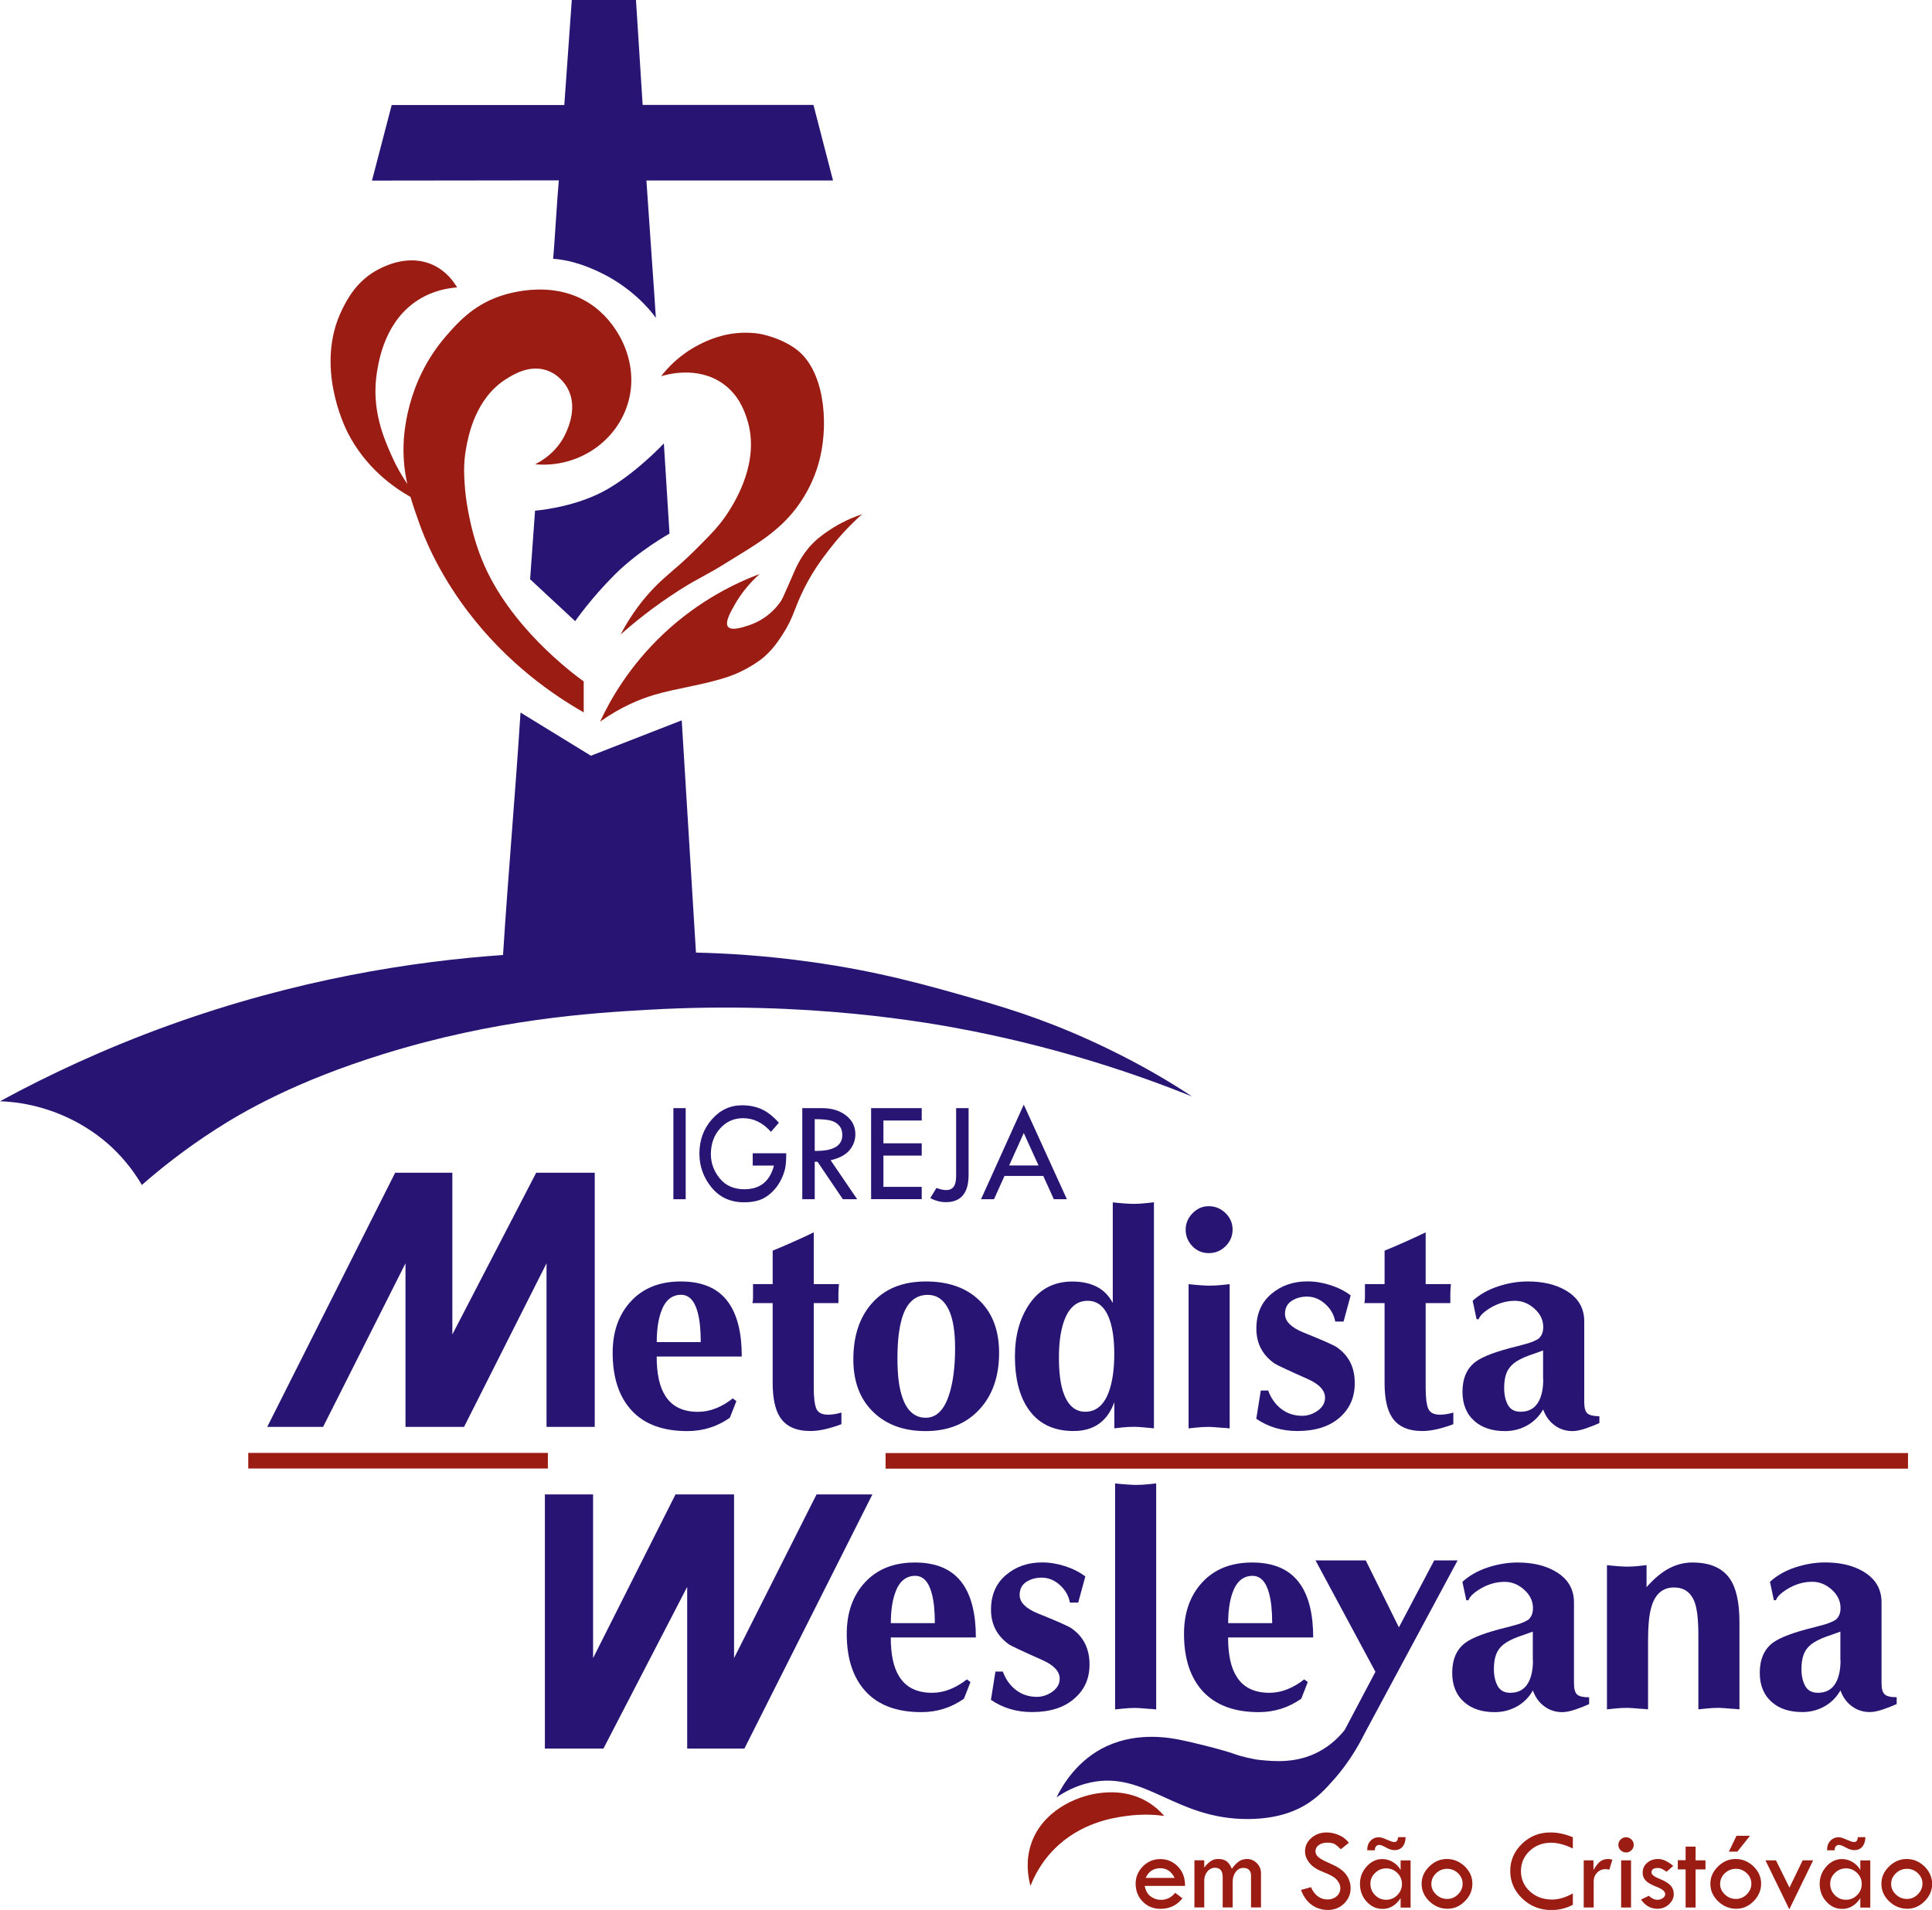 <?xml version="1.0" encoding="utf-8"?>
<!-- Generator: Adobe Illustrator 25.2.1, SVG Export Plug-In . SVG Version: 6.00 Build 0)  -->
<svg version="1.1" id="Camada_1" xmlns="http://www.w3.org/2000/svg" xmlns:xlink="http://www.w3.org/1999/xlink" x="0px" y="0px"
	 viewBox="0 0 257.67 254.78" style="enable-background:new 0 0 257.67 254.78;" xml:space="preserve">
<style type="text/css">
	.st0{fill:#9A1C12;}
	.st1{fill:#281573;}
</style>
<g id="sao_cristovao">
	<path class="st0" d="M157.09,248.98c-0.65-0.66-1.42-0.99-2.33-0.99c-0.92,0-1.7,0.33-2.34,0.98c-0.64,0.65-0.96,1.42-0.96,2.31
		c0,0.95,0.32,1.75,0.95,2.39c0.63,0.64,1.42,0.96,2.36,0.96c1.22,0,2.2-0.47,2.93-1.41l-0.97-0.73c-0.51,0.63-1.14,0.94-1.9,0.94
		c-0.49,0-0.94-0.15-1.36-0.45c-0.42-0.3-0.68-0.77-0.8-1.41h5.38C158.06,250.5,157.74,249.64,157.09,248.98z M152.8,250.5
		c0.39-0.86,1.04-1.29,1.96-1.29c0.83,0,1.47,0.43,1.9,1.29H152.8z"/>
	<path class="st0" d="M166.33,247.98c-0.41,0-0.77,0.1-1.08,0.31c-0.31,0.21-0.63,0.54-0.96,1c-0.19-0.46-0.42-0.79-0.69-1
		c-0.27-0.21-0.65-0.31-1.13-0.31c-0.37,0-0.69,0.09-0.97,0.27c-0.28,0.18-0.58,0.47-0.89,0.87v-0.97h-1.31v6.29h1.31v-3.55
		c0-0.49,0.14-0.91,0.42-1.24c0.28-0.34,0.62-0.5,1.02-0.5c0.68,0,1.02,0.41,1.02,1.23v4.06h1.33v-3.42c0-0.52,0.14-0.96,0.41-1.32
		c0.27-0.36,0.61-0.53,1-0.53c0.69,0,1.04,0.35,1.04,1.04v4.23h1.33v-4.57c0-0.51-0.18-0.96-0.55-1.33
		C167.26,248.17,166.83,247.98,166.33,247.98z"/>
	<path class="st0" d="M179.48,249.99c-0.22-0.28-0.51-0.53-0.86-0.77c-0.35-0.23-0.84-0.48-1.46-0.75
		c-0.63-0.27-1.07-0.52-1.33-0.74c-0.26-0.23-0.39-0.49-0.39-0.78c0-0.34,0.15-0.62,0.45-0.83c0.3-0.22,0.69-0.32,1.16-0.32
		c0.44,0,0.77,0.07,1,0.22c0.23,0.15,0.49,0.37,0.77,0.66l1.08-0.86c-0.36-0.47-0.82-0.82-1.36-1.04c-0.55-0.23-1.08-0.34-1.61-0.34
		c-0.8,0-1.48,0.25-2.04,0.74c-0.56,0.49-0.84,1.08-0.84,1.78c0,0.29,0.05,0.56,0.15,0.81c0.1,0.26,0.26,0.51,0.47,0.77
		c0.22,0.26,0.47,0.48,0.76,0.66c0.29,0.19,0.71,0.39,1.26,0.61c0.55,0.22,0.94,0.42,1.19,0.59c0.25,0.17,0.46,0.39,0.63,0.66
		c0.17,0.27,0.25,0.53,0.25,0.79c0,0.44-0.16,0.81-0.48,1.09c-0.32,0.29-0.73,0.44-1.21,0.44c-1,0-1.74-0.55-2.23-1.64l-1.33,0.37
		c0.34,0.89,0.82,1.56,1.44,2c0.62,0.44,1.34,0.67,2.16,0.67c0.84,0,1.55-0.28,2.14-0.85c0.59-0.57,0.88-1.26,0.88-2.06
		c0-0.35-0.05-0.67-0.17-0.98C179.87,250.57,179.7,250.27,179.48,249.99z"/>
	<path class="st0" d="M183.37,246.75c0-0.19,0.05-0.35,0.16-0.47c0.11-0.12,0.25-0.18,0.42-0.18c0.18,0,0.48,0.11,0.89,0.34
		c0.42,0.24,0.8,0.36,1.14,0.36c0.45,0,0.81-0.15,1.07-0.45c0.26-0.3,0.4-0.73,0.42-1.28h-1c-0.03,0.23-0.09,0.4-0.16,0.5
		c-0.08,0.1-0.21,0.15-0.39,0.15c-0.17,0-0.48-0.11-0.95-0.32c-0.47-0.21-0.82-0.32-1.06-0.32c-0.45,0-0.83,0.16-1.12,0.47
		c-0.3,0.31-0.44,0.7-0.44,1.17v0.1h1.02V246.75z"/>
	<path class="st0" d="M186.8,249.44c-0.24-0.43-0.59-0.78-1.03-1.05c-0.44-0.27-0.91-0.4-1.41-0.4c-0.8,0-1.5,0.33-2.09,0.99
		c-0.59,0.66-0.89,1.43-0.89,2.31c0,0.93,0.29,1.72,0.88,2.37c0.59,0.65,1.3,0.98,2.13,0.98c0.96,0,1.76-0.47,2.41-1.43v1.25h1.33
		v-6.29h-1.33V249.44z M186.36,252.8c-0.41,0.41-0.91,0.62-1.49,0.62c-0.58,0-1.08-0.21-1.49-0.63c-0.41-0.42-0.61-0.92-0.61-1.52
		c0-0.55,0.21-1.03,0.63-1.43c0.42-0.41,0.91-0.61,1.47-0.61c0.58,0,1.07,0.2,1.49,0.61c0.41,0.41,0.62,0.9,0.62,1.48
		C186.98,251.89,186.77,252.38,186.36,252.8z"/>
	<path class="st0" d="M192.96,247.98c-0.88,0-1.66,0.34-2.34,1c-0.68,0.67-1.02,1.43-1.02,2.29c0,0.9,0.34,1.68,1.03,2.35
		c0.69,0.66,1.5,1,2.43,1c0.87,0,1.64-0.34,2.31-1.01c0.67-0.67,1-1.45,1-2.34c0-0.88-0.34-1.65-1.02-2.31
		C194.66,248.31,193.87,247.98,192.96,247.98z M194.45,252.7c-0.41,0.41-0.89,0.61-1.44,0.61c-0.57,0-1.06-0.2-1.48-0.6
		c-0.42-0.4-0.63-0.86-0.63-1.39c0-0.56,0.21-1.03,0.62-1.43c0.42-0.4,0.91-0.6,1.49-0.6c0.56,0,1.04,0.2,1.45,0.59
		c0.41,0.4,0.61,0.86,0.61,1.39C195.07,251.82,194.87,252.3,194.45,252.7z"/>
	<path class="st0" d="M203,245.94c-1.05,1.01-1.58,2.22-1.58,3.63c0,1.44,0.54,2.67,1.61,3.69c1.07,1.02,2.36,1.53,3.87,1.53
		c1.03,0,1.98-0.23,2.87-0.7v-1.52c-0.97,0.54-1.89,0.82-2.75,0.82c-1.19,0-2.19-0.36-2.98-1.09c-0.79-0.72-1.19-1.63-1.19-2.71
		c0-1.06,0.39-1.96,1.16-2.69c0.77-0.73,1.73-1.09,2.86-1.09c0.88,0,1.85,0.26,2.9,0.77v-1.5c-1.02-0.43-2.01-0.64-2.96-0.64
		C205.32,244.43,204.05,244.93,203,245.94z"/>
	<path class="st0" d="M213.39,248.33c-0.28,0.23-0.57,0.6-0.87,1.13v-1.3h-1.3v6.29h1.33v-3.48c0-0.47,0.15-0.86,0.46-1.17
		c0.3-0.31,0.68-0.47,1.13-0.47c0.08,0,0.25,0.02,0.5,0.07l0.4-1.33c-0.24-0.06-0.42-0.09-0.55-0.09
		C214.04,247.98,213.68,248.1,213.39,248.33z"/>
	<path class="st0" d="M216.87,245.08c-0.28,0-0.52,0.1-0.73,0.3c-0.2,0.2-0.3,0.44-0.3,0.71c0,0.28,0.1,0.52,0.3,0.72
		c0.2,0.2,0.45,0.3,0.73,0.3c0.28,0,0.51-0.1,0.72-0.3c0.2-0.2,0.3-0.44,0.3-0.72c0-0.27-0.1-0.51-0.3-0.71
		C217.38,245.18,217.15,245.08,216.87,245.08z"/>
	<rect x="216.21" y="248.16" class="st0" width="1.32" height="6.29"/>
	<path class="st0" d="M221.29,250.61c-0.69-0.27-1.03-0.55-1.03-0.83c0-0.4,0.27-0.6,0.81-0.6c0.23,0,0.43,0.04,0.6,0.13
		c0.17,0.08,0.37,0.21,0.6,0.37l0.89-0.78c-0.74-0.62-1.41-0.92-2-0.92c-0.6,0-1.09,0.17-1.49,0.52c-0.4,0.35-0.59,0.78-0.59,1.31
		c0,0.42,0.14,0.78,0.42,1.06c0.28,0.29,0.78,0.57,1.5,0.85c0.72,0.28,1.09,0.6,1.09,0.95c0,0.2-0.1,0.37-0.31,0.52
		c-0.21,0.15-0.45,0.23-0.72,0.23c-0.4,0-0.78-0.18-1.15-0.53l-1.05,0.5c0.57,0.82,1.3,1.23,2.19,1.23c0.59,0,1.1-0.19,1.53-0.59
		c0.43-0.39,0.65-0.85,0.65-1.38c0-0.45-0.15-0.84-0.45-1.16C222.47,251.17,221.98,250.88,221.29,250.61z"/>
	<polygon class="st0" points="226.14,246.33 224.81,246.33 224.81,248.14 223.77,248.14 223.77,249.37 224.81,249.37 224.81,254.45 
		226.14,254.45 226.14,249.37 227.46,249.37 227.46,248.16 226.14,248.16 	"/>
	<polygon class="st0" points="233.4,244.88 231.6,244.88 230.58,247 231.71,247 	"/>
	<path class="st0" d="M231.47,247.98c-0.88,0-1.66,0.33-2.34,1c-0.68,0.67-1.02,1.43-1.02,2.29c0,0.9,0.34,1.68,1.03,2.35
		c0.68,0.66,1.5,1,2.43,1c0.87,0,1.64-0.34,2.31-1.01c0.66-0.67,1-1.45,1-2.34c0-0.88-0.34-1.65-1.02-2.31
		C233.17,248.31,232.38,247.98,231.47,247.98z M232.96,252.7c-0.41,0.41-0.89,0.61-1.44,0.61c-0.57,0-1.06-0.2-1.48-0.6
		c-0.42-0.4-0.63-0.86-0.63-1.39c0-0.55,0.21-1.03,0.62-1.43c0.42-0.4,0.91-0.6,1.49-0.6c0.56,0,1.04,0.2,1.45,0.59
		c0.41,0.39,0.61,0.86,0.61,1.39C233.58,251.82,233.37,252.3,232.96,252.7z"/>
	<polygon class="st0" points="238.66,251.8 236.86,248.16 235.46,248.16 238.64,254.69 241.82,248.16 240.42,248.16 	"/>
	<path class="st0" d="M244.69,246.75c0-0.19,0.05-0.35,0.16-0.47c0.11-0.12,0.25-0.18,0.42-0.18c0.18,0,0.48,0.11,0.89,0.34
		c0.42,0.24,0.8,0.36,1.14,0.36c0.45,0,0.81-0.15,1.07-0.45c0.26-0.3,0.4-0.73,0.42-1.28h-1c-0.03,0.23-0.09,0.4-0.16,0.5
		c-0.08,0.1-0.21,0.15-0.39,0.15c-0.17,0-0.48-0.11-0.95-0.32c-0.47-0.21-0.82-0.32-1.05-0.32c-0.45,0-0.83,0.16-1.12,0.47
		c-0.3,0.31-0.44,0.7-0.44,1.17v0.1h1.02V246.75z"/>
	<path class="st0" d="M248.11,249.44c-0.24-0.43-0.59-0.78-1.03-1.05c-0.44-0.27-0.91-0.4-1.41-0.4c-0.8,0-1.5,0.33-2.09,0.99
		c-0.59,0.66-0.89,1.43-0.89,2.31c0,0.93,0.29,1.72,0.88,2.37c0.59,0.65,1.3,0.98,2.13,0.98c0.96,0,1.76-0.47,2.41-1.43v1.25h1.33
		v-6.29h-1.33V249.44z M247.68,252.8c-0.41,0.41-0.91,0.62-1.49,0.62c-0.58,0-1.08-0.21-1.49-0.63c-0.41-0.42-0.61-0.92-0.61-1.52
		c0-0.55,0.21-1.03,0.63-1.43c0.42-0.41,0.91-0.61,1.47-0.61c0.58,0,1.07,0.2,1.49,0.61c0.41,0.41,0.62,0.9,0.62,1.48
		C248.3,251.89,248.09,252.38,247.68,252.8z"/>
	<path class="st0" d="M256.66,248.97c-0.68-0.66-1.47-0.99-2.38-0.99c-0.88,0-1.66,0.34-2.34,1c-0.68,0.67-1.02,1.43-1.02,2.29
		c0,0.9,0.34,1.68,1.03,2.35c0.69,0.66,1.5,1,2.43,1c0.87,0,1.64-0.34,2.31-1.01c0.67-0.67,1-1.45,1-2.34
		C257.67,250.4,257.34,249.63,256.66,248.97z M255.77,252.7c-0.41,0.41-0.89,0.61-1.44,0.61c-0.57,0-1.06-0.2-1.48-0.6
		c-0.42-0.4-0.63-0.86-0.63-1.39c0-0.56,0.21-1.03,0.63-1.43c0.41-0.4,0.91-0.6,1.49-0.6c0.56,0,1.04,0.2,1.45,0.59
		c0.41,0.4,0.61,0.86,0.61,1.39C256.39,251.82,256.18,252.3,255.77,252.7z"/>
</g>
<path id="y" class="st0" d="M137.43,251.56c-0.29-1.09-0.7-3.23,0.09-5.59c1.44-4.3,5.86-6.37,9.11-6.78
	c0.98-0.12,3.71-0.43,6.39,1.15c1.06,0.63,1.79,1.36,2.25,1.89c-1.18-0.16-2.91-0.27-4.96,0c-1.82,0.24-6.21,0.89-9.73,4.46
	C139.7,247.58,138.39,249.15,137.43,251.56"/>
<g id="wesleyana">
	<path class="st1" d="M128.41,211.29c-1.32-1.9-3.45-2.86-6.39-2.86c-2.8,0-5.02,0.88-6.65,2.64c-1.63,1.76-2.44,4.06-2.44,6.88
		c0,3.31,0.85,5.87,2.54,7.7c1.69,1.83,4.17,2.74,7.42,2.74c2.09,0,3.98-0.6,5.67-1.79l0.87-2.22l-0.48-0.36
		c-0.69,0.55-1.43,0.99-2.22,1.31c-0.79,0.32-1.6,0.48-2.42,0.48c-2.01,0-3.47-0.71-4.36-2.14c-0.77-1.19-1.15-2.94-1.15-5.24h11.35
		C130.15,215.33,129.57,212.95,128.41,211.29z M118.81,216.52c0-1.56,0.18-2.88,0.55-3.97c0.53-1.56,1.43-2.34,2.7-2.34
		c1.06,0,1.8,0.79,2.22,2.38c0.26,0.98,0.4,2.29,0.4,3.93H118.81z"/>
	<path class="st1" d="M145.31,222.04c0-2.12-0.81-3.73-2.42-4.84c-0.42-0.29-1.92-0.95-4.48-1.98c-1.61-0.66-2.42-1.48-2.42-2.46
		c0-0.77,0.29-1.34,0.87-1.73c0.58-0.38,1.27-0.58,2.06-0.58c0.9,0,1.71,0.33,2.44,0.99c0.73,0.66,1.17,1.44,1.33,2.34h1.11
		l0.95-3.49c-0.77-0.58-1.67-1.04-2.7-1.37c-1.03-0.33-2.05-0.5-3.06-0.5c-1.91,0-3.52,0.56-4.84,1.69
		c-1.32,1.12-1.98,2.67-1.98,4.62c0,1.96,0.81,3.5,2.42,4.64c0.32,0.21,1.79,0.9,4.4,2.06c1.56,0.69,2.34,1.52,2.34,2.5
		c0,0.69-0.32,1.26-0.97,1.73c-0.65,0.46-1.34,0.69-2.08,0.69c-1.06,0-1.98-0.3-2.78-0.91c-0.79-0.61-1.38-1.43-1.75-2.46h-0.99
		l-0.6,3.77c1.59,1.09,3.41,1.63,5.48,1.63c2.38,0,4.25-0.59,5.61-1.77C144.63,225.44,145.31,223.92,145.31,222.04z"/>
	<path class="st1" d="M151.46,227.83c0.24,0,0.82,0.04,1.75,0.12c0.21,0,0.54,0.03,0.99,0.08v-30.15c-0.29,0.03-0.68,0.07-1.15,0.12
		c-0.47,0.05-1.01,0.08-1.59,0.08c-0.24,0-0.64-0.02-1.21-0.06c-0.57-0.04-1.08-0.09-1.53-0.14v30.15c0.29-0.03,0.67-0.07,1.15-0.12
		C150.35,227.86,150.88,227.83,151.46,227.83z"/>
	<path class="st1" d="M167.88,228.39c2.09,0,3.98-0.6,5.67-1.79l0.87-2.22l-0.48-0.36c-0.69,0.55-1.43,0.99-2.22,1.31
		c-0.79,0.32-1.6,0.48-2.42,0.48c-2.01,0-3.47-0.71-4.36-2.14c-0.77-1.19-1.15-2.94-1.15-5.24h11.35c0-3.09-0.58-5.48-1.75-7.14
		c-1.32-1.9-3.45-2.86-6.39-2.86c-2.8,0-5.02,0.88-6.65,2.64c-1.63,1.76-2.44,4.06-2.44,6.88c0,3.31,0.85,5.87,2.54,7.7
		C162.16,227.47,164.63,228.39,167.88,228.39z M164.35,212.55c0.53-1.56,1.43-2.34,2.7-2.34c1.06,0,1.8,0.79,2.22,2.38
		c0.26,0.98,0.4,2.29,0.4,3.93h-5.87C163.8,214.96,163.98,213.64,164.35,212.55z"/>
	<polygon class="st1" points="108.9,199.35 97.9,221.18 97.9,199.35 90.09,199.35 79.1,221.18 79.1,199.35 72.67,199.35 
		72.67,233.25 80.48,233.25 91.65,211.68 91.65,233.25 99.28,233.25 116.35,199.35 	"/>
	<path class="st1" d="M209.92,224.54v-10.79c0-1.82-0.85-3.21-2.54-4.17c-1.35-0.77-3.01-1.15-5-1.15c-1.32,0-2.65,0.23-3.99,0.67
		c-1.34,0.45-2.45,1.09-3.35,1.91l0.52,2.46h0.28c0.16-0.48,0.68-0.98,1.55-1.51c1.06-0.64,2.16-0.95,3.29-0.95
		c0.95,0,1.82,0.35,2.6,1.05c0.78,0.7,1.17,1.52,1.17,2.44c0,0.35-0.05,0.63-0.14,0.87c-0.09,0.24-0.24,0.46-0.46,0.68
		c-0.37,0.24-0.85,0.45-1.43,0.63c-0.37,0.11-0.86,0.24-1.47,0.4c-2.72,0.66-4.56,1.35-5.52,2.06c-1.16,0.87-1.75,2.21-1.75,4.01
		c0,1.67,0.54,2.98,1.63,3.93c1,0.87,2.35,1.31,4.05,1.31c1.06,0,2.04-0.25,2.94-0.75c0.9-0.5,1.61-1.21,2.14-2.14
		c0.32,0.9,0.83,1.61,1.53,2.12c0.7,0.52,1.5,0.77,2.4,0.77c0.48,0,1.06-0.12,1.77-0.36c0.7-0.24,1.3-0.48,1.8-0.71v-0.91
		c-0.79,0-1.33-0.12-1.61-0.38C210.06,225.77,209.92,225.28,209.92,224.54z M204.45,221.48c0,1.22-0.2,2.2-0.6,2.94
		c-0.5,0.93-1.31,1.39-2.42,1.39c-0.79,0-1.35-0.3-1.69-0.91c-0.33-0.61-0.5-1.36-0.5-2.26c0-0.74,0.09-1.37,0.28-1.9
		c0.19-0.53,0.52-0.99,0.99-1.37c0.48-0.38,1.15-0.73,2.02-1.05c0.48-0.16,1.11-0.38,1.9-0.67V221.48z"/>
	<path class="st1" d="M225.71,208.43c-1.19,0-2.33,0.32-3.41,0.95c-0.93,0.56-1.83,1.34-2.7,2.34v-2.94
		c-0.29,0.03-0.65,0.06-1.09,0.12c-0.44,0.05-0.95,0.08-1.53,0.08c-0.27,0-0.67-0.02-1.21-0.06c-0.54-0.04-1.03-0.09-1.45-0.14
		v19.24c0.29-0.03,0.68-0.07,1.15-0.12c0.48-0.05,1-0.08,1.59-0.08c0.24,0,0.82,0.04,1.75,0.12c0.21,0,0.54,0.03,0.99,0.08v-9.12
		c0-2.01,0.14-3.52,0.44-4.52c0.5-1.75,1.51-2.62,3.02-2.62c1.3,0,2.19,0.61,2.7,1.82c0.37,0.9,0.55,2.42,0.55,4.56v9.88
		c0.29-0.03,0.68-0.07,1.15-0.12c0.48-0.05,1-0.08,1.59-0.08c0.24,0,0.82,0.04,1.75,0.12c0.21,0,0.54,0.03,0.99,0.08V216.4
		c0-2.62-0.42-4.55-1.27-5.79C229.73,209.16,228.07,208.43,225.71,208.43z"/>
	<path class="st1" d="M251.36,226.02c-0.28-0.25-0.42-0.75-0.42-1.49v-10.79c0-1.82-0.85-3.21-2.54-4.17
		c-1.35-0.77-3.01-1.15-5-1.15c-1.32,0-2.65,0.23-3.99,0.67c-1.34,0.45-2.45,1.09-3.35,1.91l0.52,2.46h0.28
		c0.16-0.48,0.68-0.98,1.55-1.51c1.06-0.64,2.16-0.95,3.29-0.95c0.95,0,1.82,0.35,2.6,1.05c0.78,0.7,1.17,1.52,1.17,2.44
		c0,0.35-0.05,0.63-0.14,0.87c-0.09,0.24-0.24,0.46-0.46,0.68c-0.37,0.24-0.85,0.45-1.43,0.63c-0.37,0.11-0.86,0.24-1.47,0.4
		c-2.72,0.66-4.56,1.35-5.52,2.06c-1.16,0.87-1.75,2.21-1.75,4.01c0,1.67,0.54,2.98,1.63,3.93c1,0.87,2.35,1.31,4.05,1.31
		c1.06,0,2.04-0.25,2.94-0.75c0.9-0.5,1.61-1.21,2.14-2.14c0.32,0.9,0.83,1.61,1.53,2.12c0.7,0.52,1.5,0.77,2.4,0.77
		c0.48,0,1.06-0.12,1.77-0.36c0.7-0.24,1.3-0.48,1.8-0.71v-0.91C252.18,226.4,251.64,226.28,251.36,226.02z M245.47,221.48
		c0,1.22-0.2,2.2-0.6,2.94c-0.5,0.93-1.31,1.39-2.42,1.39c-0.79,0-1.35-0.3-1.69-0.91c-0.33-0.61-0.5-1.36-0.5-2.26
		c0-0.74,0.09-1.37,0.28-1.9c0.19-0.53,0.52-0.99,0.99-1.37c0.48-0.38,1.15-0.73,2.02-1.05c0.48-0.16,1.11-0.38,1.9-0.67V221.48z"/>
	<path class="st1" d="M191.28,208.15l-4.71,8.93l-4.42-8.93h-6.7l7.99,14.86l-4.1,7.76c-0.67,0.84-1.81,2.05-3.55,2.95
		c-2.9,1.5-5.76,1.25-7.67,1.06c-0.33-0.03-0.59-0.07-0.84-0.12c-1.41-0.26-2.43-0.6-2.69-0.7c-1.83-0.65-5.84-1.6-6.98-1.83
		c-1.35-0.28-5.72-1.17-9.97,0.78c-3.94,1.81-5.93,5.21-6.73,6.85c0.92-0.63,2.46-1.54,4.51-1.98c7.36-1.6,11.33,4.94,21.09,4.87
		c4.15-0.03,6.55-1.23,7.75-1.98c1.55-0.97,2.51-2.02,3.52-3.16c2.6-2.89,3.89-5.67,4.32-6.47c4.1-7.63,8.2-15.26,12.3-22.89H191.28
		z"/>
</g>
<g id="linha">
	<rect x="33.11" y="193.81" class="st0" width="39.96" height="2.08"/>
	<rect x="118.11" y="193.83" class="st0" width="136.36" height="2.08"/>
</g>
<g id="metodista">
	<path class="st1" d="M97.19,173.8c-1.32-1.91-3.45-2.86-6.39-2.86c-2.8,0-5.02,0.88-6.65,2.64c-1.63,1.76-2.44,4.05-2.44,6.88
		c0,3.31,0.85,5.87,2.54,7.7c1.69,1.83,4.17,2.74,7.42,2.74c2.09,0,3.98-0.59,5.67-1.78l0.87-2.22l-0.48-0.36
		c-0.69,0.55-1.43,0.99-2.22,1.31c-0.79,0.32-1.6,0.48-2.42,0.48c-2.01,0-3.47-0.71-4.36-2.14c-0.77-1.19-1.15-2.94-1.15-5.24h11.35
		C98.93,177.84,98.35,175.46,97.19,173.8z M87.59,179.03c0-1.56,0.18-2.88,0.55-3.97c0.53-1.56,1.43-2.34,2.7-2.34
		c1.06,0,1.8,0.79,2.22,2.38c0.26,0.98,0.4,2.29,0.4,3.93H87.59z"/>
	<path class="st1" d="M108.87,187.9c-0.22-0.54-0.34-1.46-0.34-2.76v-11.31h3.29v-0.67v-0.6c0-0.11,0.01-0.28,0.02-0.54
		c0.01-0.25,0.03-0.5,0.06-0.73h-3.37v-6.9c-0.87,0.42-1.84,0.87-2.9,1.34c-1.06,0.47-1.92,0.84-2.58,1.1v4.46h-2.62v0.44v0.4v0.44
		v0.55c0,0.24-0.03,0.48-0.08,0.71h2.7v10.63c0,2.06,0.33,3.6,0.99,4.6c0.79,1.22,2.14,1.83,4.05,1.83c1.14,0,2.51-0.3,4.13-0.91
		v-1.55c-0.66,0.19-1.24,0.28-1.75,0.28C109.63,188.72,109.1,188.44,108.87,187.9z"/>
	<path class="st1" d="M123.49,170.94c-3.04,0-5.42,0.94-7.12,2.82c-1.71,1.88-2.56,4.4-2.56,7.58c0,2.94,0.87,5.26,2.62,6.98
		c1.75,1.72,4.09,2.58,7.02,2.58c3.04,0,5.46-0.99,7.26-2.98c1.69-1.88,2.54-4.36,2.54-7.46c0-2.96-0.87-5.29-2.62-6.98
		C128.89,171.79,126.51,170.94,123.49,170.94z M126.55,186.14c-0.66,1.98-1.69,2.98-3.09,2.98c-1.53,0-2.61-1.01-3.21-3.02
		c-0.37-1.19-0.56-2.82-0.56-4.88c0-2.62,0.28-4.63,0.83-6.03c0.66-1.64,1.73-2.46,3.21-2.46c1.27,0,2.22,0.7,2.86,2.1
		c0.53,1.19,0.79,2.86,0.79,5C127.38,182.39,127.1,184.5,126.55,186.14z"/>
	<path class="st1" d="M151.15,160.59c-0.24,0-0.64-0.02-1.21-0.06c-0.57-0.04-1.08-0.09-1.53-0.14v13.41
		c-0.55-1.01-1.28-1.73-2.18-2.18c-0.9-0.45-1.97-0.67-3.21-0.67c-2.49,0-4.42,1.03-5.79,3.09c-1.24,1.85-1.87,4.15-1.87,6.9
		c0,2.88,0.57,5.18,1.71,6.9c1.35,2.04,3.39,3.05,6.11,3.05c2.7,0,4.51-1.28,5.44-3.85v3.49c0.29-0.03,0.65-0.07,1.09-0.12
		c0.44-0.05,0.96-0.08,1.57-0.08c0.29,0,0.65,0.02,1.09,0.06c0.44,0.04,0.95,0.09,1.53,0.14v-30.15c-0.29,0.03-0.67,0.07-1.15,0.12
		C152.26,160.56,151.73,160.59,151.15,160.59z M147.97,185.42c-0.64,1.93-1.72,2.9-3.23,2.9c-1.41,0-2.41-0.93-2.99-2.78
		c-0.35-1.11-0.52-2.61-0.52-4.48c0-1.88,0.21-3.45,0.64-4.72c0.64-1.88,1.7-2.82,3.19-2.82c1.41,0,2.41,0.9,2.99,2.7
		c0.37,1.14,0.56,2.6,0.56,4.4C148.61,182.55,148.39,184.15,147.97,185.42z"/>
	<path class="st1" d="M161.26,171.5c-0.24,0-0.64-0.02-1.21-0.06c-0.57-0.04-1.08-0.09-1.53-0.14v19.24
		c0.29-0.03,0.67-0.07,1.15-0.12c0.48-0.05,1-0.08,1.59-0.08c0.24,0,0.82,0.04,1.75,0.12c0.21,0,0.54,0.03,0.99,0.08V171.3
		c-0.29,0.03-0.68,0.07-1.15,0.12C162.37,171.47,161.84,171.5,161.26,171.5z"/>
	<path class="st1" d="M161.22,160.9c-0.85,0-1.57,0.32-2.18,0.95c-0.61,0.63-0.91,1.36-0.91,2.18c0,0.85,0.3,1.58,0.89,2.2
		c0.59,0.62,1.33,0.93,2.2,0.93c0.87,0,1.62-0.31,2.24-0.93c0.62-0.62,0.93-1.36,0.93-2.2c0-0.87-0.32-1.61-0.95-2.22
		C162.81,161.21,162.07,160.9,161.22,160.9z"/>
	<path class="st1" d="M178.28,179.71c-0.42-0.29-1.92-0.95-4.48-1.98c-1.61-0.66-2.42-1.48-2.42-2.46c0-0.77,0.29-1.34,0.87-1.73
		c0.58-0.38,1.27-0.58,2.06-0.58c0.9,0,1.71,0.33,2.44,0.99c0.73,0.66,1.17,1.44,1.33,2.34h1.11l0.95-3.49
		c-0.77-0.58-1.67-1.04-2.7-1.37c-1.03-0.33-2.05-0.5-3.06-0.5c-1.9,0-3.52,0.56-4.84,1.69c-1.32,1.12-1.98,2.66-1.98,4.62
		c0,1.96,0.81,3.51,2.42,4.64c0.32,0.21,1.79,0.9,4.4,2.06c1.56,0.69,2.34,1.52,2.34,2.5c0,0.69-0.32,1.26-0.97,1.73
		c-0.65,0.46-1.34,0.69-2.08,0.69c-1.06,0-1.98-0.3-2.78-0.91c-0.79-0.61-1.38-1.43-1.75-2.46h-0.99l-0.6,3.77
		c1.59,1.08,3.41,1.63,5.48,1.63c2.38,0,4.25-0.59,5.61-1.77c1.36-1.18,2.04-2.7,2.04-4.58C180.7,182.43,179.9,180.82,178.28,179.71
		z"/>
	<path class="st1" d="M190.48,187.9c-0.22-0.54-0.34-1.46-0.34-2.76v-11.31h3.29v-0.67v-0.6c0-0.11,0.01-0.28,0.02-0.54
		c0.01-0.25,0.03-0.5,0.06-0.73h-3.37v-6.9c-0.87,0.42-1.84,0.87-2.9,1.34c-1.06,0.47-1.92,0.84-2.58,1.1v4.46h-2.62v0.44v0.4v0.44
		v0.55c0,0.24-0.03,0.48-0.08,0.71h2.7v10.63c0,2.06,0.33,3.6,0.99,4.6c0.79,1.22,2.14,1.83,4.05,1.83c1.14,0,2.51-0.3,4.13-0.91
		v-1.55c-0.66,0.19-1.24,0.28-1.75,0.28C191.24,188.72,190.71,188.44,190.48,187.9z"/>
	<path class="st1" d="M211.71,188.54c-0.28-0.25-0.42-0.75-0.42-1.49v-10.79c0-1.82-0.85-3.21-2.54-4.17
		c-1.35-0.77-3.01-1.15-5-1.15c-1.32,0-2.65,0.22-3.99,0.67c-1.34,0.45-2.45,1.08-3.35,1.91l0.52,2.46h0.28
		c0.16-0.48,0.68-0.98,1.55-1.51c1.06-0.63,2.16-0.95,3.29-0.95c0.95,0,1.82,0.35,2.6,1.05c0.78,0.7,1.17,1.51,1.17,2.44
		c0,0.35-0.05,0.64-0.14,0.87c-0.09,0.24-0.24,0.46-0.46,0.68c-0.37,0.24-0.85,0.45-1.43,0.63c-0.37,0.11-0.86,0.24-1.47,0.4
		c-2.72,0.66-4.56,1.35-5.52,2.06c-1.16,0.87-1.75,2.21-1.75,4.01c0,1.67,0.54,2.98,1.63,3.93c1,0.87,2.35,1.31,4.05,1.31
		c1.06,0,2.04-0.25,2.94-0.75c0.9-0.5,1.61-1.22,2.14-2.14c0.32,0.9,0.83,1.61,1.53,2.12c0.7,0.52,1.5,0.77,2.4,0.77
		c0.48,0,1.06-0.12,1.77-0.36c0.7-0.24,1.3-0.48,1.8-0.71v-0.91C212.52,188.91,211.99,188.79,211.71,188.54z M205.82,183.99
		c0,1.22-0.2,2.2-0.6,2.94c-0.5,0.93-1.31,1.39-2.42,1.39c-0.79,0-1.35-0.3-1.69-0.91c-0.33-0.61-0.5-1.36-0.5-2.26
		c0-0.74,0.09-1.38,0.28-1.91c0.19-0.53,0.52-0.98,0.99-1.37c0.48-0.38,1.15-0.73,2.02-1.05c0.48-0.16,1.11-0.38,1.9-0.68V183.99z"
		/>
	<polygon class="st1" points="60.33,178.01 60.33,156.44 52.7,156.44 35.64,190.34 43.09,190.34 54.08,168.52 54.08,190.34 
		61.89,190.34 72.89,168.52 72.89,190.34 79.32,190.34 79.32,156.44 71.51,156.44 	"/>
</g>
<g id="igreja">
	<rect x="89.81" y="147.82" class="st1" width="1.64" height="12.15"/>
	<path class="st1" d="M100.39,155.48h2.83c-0.54,2.1-1.85,3.16-3.94,3.16c-1.39,0-2.49-0.48-3.28-1.44
		c-0.79-0.96-1.19-2.04-1.19-3.24c0-1.37,0.41-2.52,1.23-3.43c0.82-0.91,1.84-1.37,3.07-1.37c1.4,0,2.64,0.61,3.71,1.82l1.06-1.21
		c-0.81-0.9-1.6-1.51-2.37-1.84c-0.77-0.33-1.62-0.49-2.56-0.49c-1.57,0-2.91,0.63-4.01,1.88c-1.1,1.25-1.66,2.77-1.66,4.56
		c0,1.7,0.54,3.2,1.62,4.52c1.08,1.32,2.52,1.98,4.34,1.98c0.8,0,1.48-0.1,2.06-0.3c0.57-0.2,1.11-0.54,1.61-1.01
		c0.5-0.47,0.91-1.01,1.21-1.6c0.3-0.6,0.5-1.14,0.6-1.64s0.14-1.16,0.14-1.99h-4.47V155.48z"/>
	<path class="st1" d="M113.28,153.45c0.53-0.62,0.8-1.34,0.8-2.15c0-1.02-0.41-1.85-1.24-2.5c-0.83-0.65-1.9-0.98-3.21-0.98H107
		v12.15h1.66v-5h0.37l3.38,5h1.91l-3.54-5.2C111.91,154.51,112.74,154.07,113.28,153.45z M108.66,153.52v-4.23
		c0.92,0,1.62,0.06,2.1,0.18c0.48,0.12,0.86,0.34,1.15,0.67c0.29,0.33,0.43,0.75,0.43,1.26
		C112.34,152.86,111.11,153.57,108.66,153.52z"/>
	<polygon class="st1" points="116.18,159.96 122.93,159.96 122.93,158.32 117.82,158.32 117.82,154.15 122.93,154.15 122.93,152.51 
		117.82,152.51 117.82,149.47 122.93,149.47 122.93,147.82 116.18,147.82 	"/>
	<path class="st1" d="M127.51,157c0,1.17-0.44,1.75-1.31,1.75c-0.34,0-0.78-0.09-1.31-0.28l-0.82,1.35
		c0.68,0.36,1.37,0.54,2.08,0.54c2.02,0,3.03-1.21,3.03-3.63v-8.91h-1.66V157z"/>
	<path class="st1" d="M136.54,147.35l-5.7,12.62h1.73l1.4-3.11h5.17l1.41,3.11h1.74L136.54,147.35z M134.59,155.47l1.95-4.33
		l1.97,4.33H134.59z"/>
</g>
<g id="fogo">
	<path class="st0" d="M64.29,74.7c-1.87-4.6-2.25-9.27-2.25-9.28c-0.14-1.72-0.28-3.44,0.13-5.66c0.29-1.59,1.22-6.6,5.32-9.19
		c0.92-0.58,3.06-1.93,5.36-1.19c1.74,0.56,2.62,2,2.81,2.34c1.42,2.5,0.15,5.29-0.21,6.08c-1.16,2.55-3.3,3.74-4.08,4.13
		c5.19,0.48,10.07-2.43,12-7.08c2.1-5.08-0.07-10.39-3.38-13.34c-5.32-4.73-12.44-2.32-13.55-1.92c-3.5,1.27-5.51,3.58-7,5.3
		c-5.3,6.13-5.59,13.21-5.62,14.61c-0.04,1.87,0.16,3.52,0.5,5.05c-0.71-1.05-1.45-2.31-2.1-3.78c-1-2.26-2.74-6.17-1.95-11.1
		c0.27-1.67,1.11-6.95,5.62-9.73c1.94-1.2,3.88-1.51,5.07-1.6c-0.41-0.71-1.4-2.16-3.22-3c-3.15-1.45-6.27,0.09-7.11,0.51
		c-3.02,1.49-4.37,4.15-5.01,5.46c-3.65,7.43,0.32,15.54,0.73,16.36c2.37,4.66,6.03,7.28,8.4,8.62c0.36,1.24,0.79,2.45,1.23,3.68
		c0.47,1.3,2.25,6.1,6.38,11.55c5.36,7.07,11.5,11.23,15.49,13.51v-4.13C76.34,89.81,67.88,83.53,64.29,74.7z"/>
	<path class="st0" d="M90.72,78.65c2.66-1.69,3.19-1.72,6.35-3.7c3.27-2.05,6.62-3.83,9.16-7.22c2.36-3.15,3.01-6.13,3.16-6.76
		c1.14-4.92,0.47-11.7-3.25-14.42c-2.15-1.57-4.75-2.01-4.75-2.01c-0.22-0.04-0.97-0.16-1.95-0.16c-3,0-5.21,1.09-6.19,1.59
		c-2.59,1.32-4.22,3.1-5.08,4.22c0.6-0.19,4.84-1.47,8.29,1.02c2.1,1.51,2.83,3.64,3.16,4.66c1.82,5.54-1.51,10.89-2.4,12.3
		c-1.17,1.87-2.38,3.08-4.62,5.31c-2.79,2.77-4.18,3.49-6.29,5.93c-1.76,2.04-2.88,3.97-3.54,5.23
		C84.47,83.14,87.14,80.92,90.72,78.65z"/>
	<path class="st0" d="M110.48,70.81c-0.78,0.53-1.73,1.19-2.68,2.33c-0.66,0.8-1.08,1.53-1.32,1.98c-0.31,0.56-0.39,0.78-1.33,2.93
		c-0.74,1.7-0.83,1.86-1,2.13c-0.18,0.27-0.78,1.15-1.87,1.97c-0.97,0.73-1.87,1.08-2.28,1.22c-0.85,0.29-2.4,0.82-2.89,0.25
		c-0.49-0.57,0.33-1.99,0.93-3.04c0.61-1.07,1.62-2.52,3.27-4.01c-3.03,1.14-7.98,3.43-12.81,7.97c-4.58,4.31-7.13,8.84-8.47,11.72
		c2.84-2.01,5.35-3,7.12-3.54c3.08-0.93,6.71-1.33,10.13-2.5c0.52-0.18,2.3-0.86,4.1-2.17c0.27-0.19,0.52-0.41,0.8-0.67
		c1.08-1.01,1.7-1.98,2.29-2.9c1.24-1.96,1.39-2.95,2.3-4.98c1.34-2.97,2.9-5,3.86-6.24c0.96-1.25,2.38-2.91,4.35-4.67
		C112.96,69.27,111.46,70.14,110.48,70.81z"/>
</g>
<g id="cruz">
	<path class="st1" d="M147.83,139.93c-6.86-3.33-12.3-5.11-17.51-6.6c-6.6-1.89-13.08-3.75-22.21-5.02
		c-6.08-0.85-11.31-1.15-15.29-1.24l-1.9-30.98l-12.11,4.72l-9.39-5.76c-0.68,10.78-1.65,21.56-2.33,32.34
		c-12.09,0.85-27.53,3.24-44.5,9.36c-8.59,3.1-16.12,6.63-22.59,10.15c1.63,0.06,3.84,0.31,6.32,1.12c4.67,1.51,7.61,4.1,8.58,5.01
		c1.89,1.77,3.17,3.59,4.02,5.04c2.3-2.02,5.61-4.7,9.86-7.43c3.7-2.38,10.65-6.41,22.4-10.05c15.07-4.67,27.63-5.46,35.41-5.9
		c21.13-1.2,37.26,1.69,43.04,2.84c12.13,2.41,22.07,5.81,29.35,8.73C156.26,144.46,152.5,142.19,147.83,139.93"/>
	<path class="st1" d="M73.96,32.07c-0.05,0.81-0.12,1.64-0.19,2.45c1.61,0.11,3.91,0.59,6.89,2.13c3.52,1.84,5.84,4.37,6.81,5.75
		l-0.17-2.59l-1.09-15.73h24.89l-2.61-10.08H85.71L84.82,0h-8.56l-1,14.01H52.24l-2.63,10.08l24.92-0.03
		C74.3,26.75,74.15,29.41,73.96,32.07"/>
	<path class="st1" d="M80.38,65.6c-4.15,2.17-9.02,2.52-9.02,2.52l-0.66,9.15l6.01,5.59c0,0,2.07-3,5.26-6.19
		c3.19-3.19,7.32-5.49,7.32-5.49l-0.75-12.03C88.54,59.16,84.53,63.43,80.38,65.6"/>
</g>
</svg>
